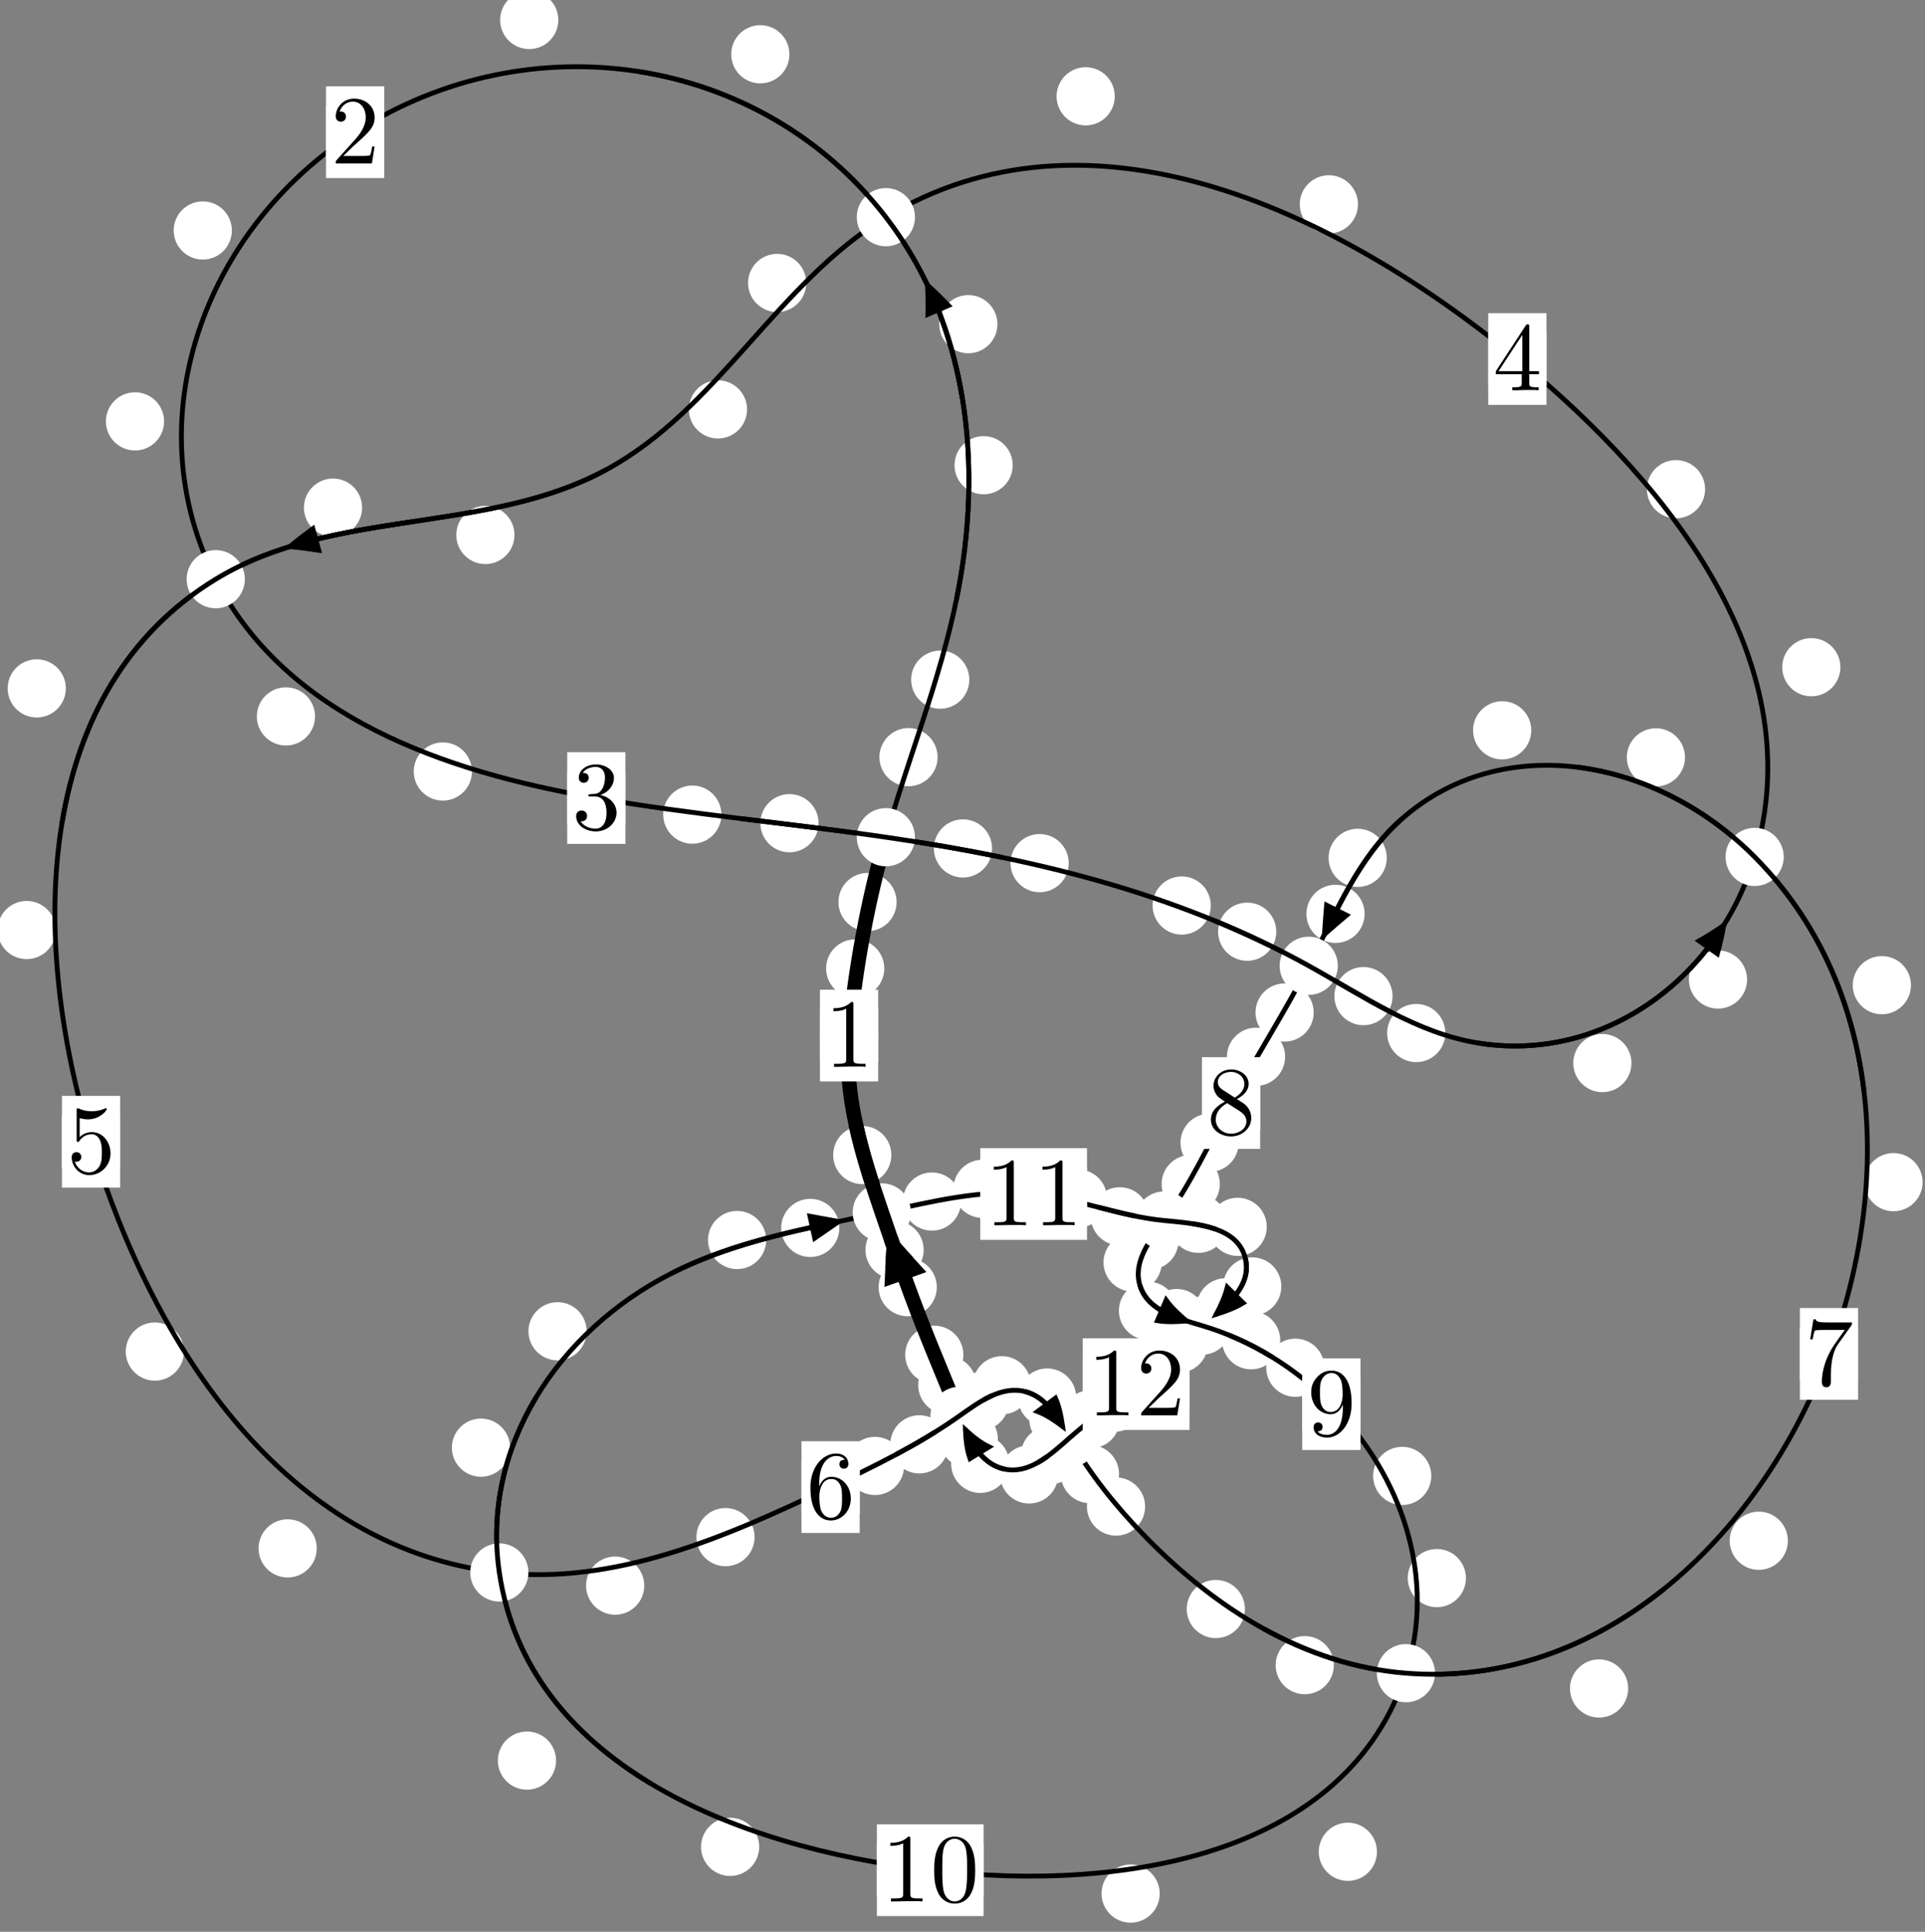 <?xml version="1.0"?>
<!-- Created by MetaPost 1.999 on 2021.07.05:2357 -->
<svg version="1.1" xmlns="http://www.w3.org/2000/svg" xmlns:xlink="http://www.w3.org/1999/xlink" width="197.745" height="198.436" viewBox="0 0 197.745 198.436">
<rect x="0" y="0" width="197.745" height="198.436" fill="#808080" stroke="none"/>
<!-- Original BoundingBox: -91.244598 -111.501221 106.500000 86.935226 -->
  <defs>
    <g transform="scale(0.01,0.01)" id="GLYPHcmr10_48">
      <path style="fill-rule: evenodd;" d="M460 -320C460 -400,455 -480,420 -554C374 -650,292 -666,250 -666C190 -666,117 -640,76 -547C44 -478,39 -400,39 -320C39 -245,43 -155,84 -79C127 2,200 22,249 22C303 22,379 1,423 -94C455 -163,460 -241,460 -320M249 -0C210 -0,151 -25,133 -121C122 -181,122 -273,122 -332C122 -396,122 -462,130 -516C149 -635,224 -644,249 -644C282 -644,348 -626,367 -527C377 -471,377 -395,377 -332C377 -257,377 -189,366 -125C351 -30,294 -0,249 -0"></path>
    </g>
    <g transform="scale(0.01,0.01)" id="GLYPHcmr10_49">
      <path style="fill-rule: evenodd;" d="M294 -640C294 -664,294 -666,271 -666C209 -602,121 -602,89 -602L89 -571C109 -571,168 -571,220 -597L220 -79C220 -43,217 -31,127 -31L95 -31L95 -0L257 -0L130 -3L217 -3L257 -3L297 -3L384 -3L419 -0L419 -31L387 -31C297 -31,294 -42,294 -79"></path>
    </g>
    <g transform="scale(0.01,0.01)" id="GLYPHcmr10_50">
      <path style="fill-rule: evenodd;" d="M127 -77L233 -180C389 -318,449 -372,449 -472C449 -586,359 -666,237 -666C124 -666,50 -574,50 -485C50 -429,100 -429,103 -429C120 -429,155 -441,155 -482C155 -508,137 -534,102 -534C94 -534,92 -534,89 -533C112 -598,166 -635,224 -635C315 -635,358 -554,358 -472C358 -392,308 -313,253 -251L61 -37C50 -26,50 -24,50 -0L421 -0L449 -174L424 -174C419 -144,412 -100,402 -85C395 -77,329 -77,307 -77"></path>
    </g>
    <g transform="scale(0.01,0.01)" id="GLYPHcmr10_51">
      <path style="fill-rule: evenodd;" d="M290 -352C372 -379,430 -449,430 -528C430 -610,342 -666,246 -666C145 -666,69 -606,69 -530C69 -497,91 -478,120 -478C151 -478,171 -500,171 -529C171 -579,124 -579,109 -579C140 -628,206 -641,242 -641C283 -641,338 -619,338 -529C338 -517,336 -459,310 -415C280 -367,246 -364,221 -363C213 -362,189 -360,182 -360C174 -359,167 -358,167 -348C167 -337,174 -337,191 -337L235 -337C317 -337,354 -269,354 -171C354 -35,285 -6,241 -6C198 -6,123 -23,88 -82C123 -77,154 -99,154 -137C154 -173,127 -193,98 -193C74 -193,42 -179,42 -135C42 -44,135 22,244 22C366 22,457 -69,457 -171C457 -253,394 -331,290 -352"></path>
    </g>
    <g transform="scale(0.01,0.01)" id="GLYPHcmr10_52">
      <path style="fill-rule: evenodd;" d="M294 -165L294 -78C294 -42,292 -31,218 -31L197 -31L197 -0L332 -0L238 -3L290 -3L332 -3L374 -3L427 -3L468 -0L468 -31L447 -31C373 -31,371 -42,371 -78L371 -165L471 -165L471 -196L371 -196L371 -651C371 -671,371 -677,355 -677C346 -677,343 -677,335 -665L28 -196L28 -165M300 -196L56 -196L300 -569"></path>
    </g>
    <g transform="scale(0.01,0.01)" id="GLYPHcmr10_53">
      <path style="fill-rule: evenodd;" d="M449 -201C449 -320,367 -420,259 -420C211 -420,168 -404,132 -369L132 -564C152 -558,185 -551,217 -551C340 -551,410 -642,410 -655C410 -661,407 -666,400 -666C399 -666,397 -666,392 -663C372 -654,323 -634,256 -634C216 -634,170 -641,123 -662C115 -665,113 -665,111 -665C101 -665,101 -657,101 -641L101 -345C101 -327,101 -319,115 -319C122 -319,124 -322,128 -328C139 -344,176 -398,257 -398C309 -398,334 -352,342 -334C358 -297,360 -258,360 -208C360 -173,360 -113,336 -71C312 -32,275 -6,229 -6C156 -6,99 -59,82 -118C85 -117,88 -116,99 -116C132 -116,149 -141,149 -165C149 -189,132 -214,99 -214C85 -214,50 -207,50 -161C50 -75,119 22,231 22C347 22,449 -74,449 -201"></path>
    </g>
    <g transform="scale(0.01,0.01)" id="GLYPHcmr10_54">
      <path style="fill-rule: evenodd;" d="M132 -328L132 -352C132 -605,256 -641,307 -641C331 -641,373 -635,395 -601C380 -601,340 -601,340 -556C340 -525,364 -510,386 -510C402 -510,432 -519,432 -558C432 -618,388 -666,305 -666C177 -666,42 -537,42 -316C42 -49,158 22,251 22C362 22,457 -72,457 -204C457 -331,368 -427,257 -427C189 -427,152 -376,132 -328M251 -6C188 -6,158 -66,152 -81C134 -128,134 -208,134 -226C134 -304,166 -404,256 -404C272 -404,318 -404,349 -342C367 -305,367 -254,367 -205C367 -157,367 -107,350 -71C320 -11,274 -6,251 -6"></path>
    </g>
    <g transform="scale(0.01,0.01)" id="GLYPHcmr10_55">
      <path style="fill-rule: evenodd;" d="M476 -609C485 -621,485 -623,485 -644L242 -644C120 -644,118 -657,114 -676L89 -676L56 -470L81 -470C84 -486,93 -549,106 -561C113 -567,191 -567,204 -567L411 -567C400 -551,321 -442,299 -409C209 -274,176 -135,176 -33C176 -23,176 22,222 22C268 22,268 -23,268 -33L268 -84C268 -139,271 -194,279 -248C283 -271,297 -357,341 -419"></path>
    </g>
    <g transform="scale(0.01,0.01)" id="GLYPHcmr10_56">
      <path style="fill-rule: evenodd;" d="M163 -457C117 -487,113 -521,113 -538C113 -599,178 -641,249 -641C322 -641,386 -589,386 -517C386 -460,347 -412,287 -377M309 -362C381 -399,430 -451,430 -517C430 -609,341 -666,250 -666C150 -666,69 -592,69 -499C69 -481,71 -436,113 -389C124 -377,161 -352,186 -335C128 -306,42 -250,42 -151C42 -45,144 22,249 22C362 22,457 -61,457 -168C457 -204,446 -249,408 -291C389 -312,373 -322,309 -362M209 -320L332 -242C360 -223,407 -193,407 -132C407 -58,332 -6,250 -6C164 -6,92 -68,92 -151C92 -209,124 -273,209 -320"></path>
    </g>
    <g transform="scale(0.01,0.01)" id="GLYPHcmr10_57">
      <path style="fill-rule: evenodd;" d="M367 -318L367 -286C367 -52,263 -6,205 -6C188 -6,134 -8,107 -42C151 -42,159 -71,159 -88C159 -119,135 -134,113 -134C97 -134,67 -125,67 -86C67 -19,121 22,206 22C335 22,457 -114,457 -329C457 -598,342 -666,253 -666C198 -666,149 -648,106 -603C65 -558,42 -516,42 -441C42 -316,130 -218,242 -218C303 -218,344 -260,367 -318M243 -241C227 -241,181 -241,150 -304C132 -341,132 -391,132 -440C132 -494,132 -541,153 -578C180 -628,218 -641,253 -641C299 -641,332 -607,349 -562C361 -530,365 -467,365 -421C365 -338,331 -241,243 -241"></path>
    </g>
  </defs>
  <path d="M90.839 99.481C90.839 98.689,90.524 97.928,89.964 97.368C89.403 96.807,88.643 96.493,87.85 96.493C87.058 96.493,86.298 96.807,85.737 97.368C85.177 97.928,84.862 98.689,84.862 99.481C84.862 100.274,85.177 101.034,85.737 101.595C86.298 102.155,87.058 102.47,87.85 102.47C88.643 102.47,89.403 102.155,89.964 101.595C90.524 101.034,90.839 100.274,90.839 99.481Z" style="fill: rgb(100%,100%,100%);stroke: none;"></path>
  <path d="M90.206 106.374C90.206 105.582,89.891 104.822,89.331 104.261C88.77 103.701,88.01 103.386,87.217 103.386C86.425 103.386,85.664 103.701,85.104 104.261C84.543 104.822,84.229 105.582,84.229 106.374C84.229 107.167,84.543 107.927,85.104 108.488C85.664 109.048,86.425 109.363,87.217 109.363C88.01 109.363,88.77 109.048,89.331 108.488C89.891 107.927,90.206 107.167,90.206 106.374Z" style="fill: rgb(100%,100%,100%);stroke: none;"></path>
  <path d="M96.314 77.775C96.314 76.982,95.999 76.222,95.439 75.661C94.878 75.101,94.118 74.786,93.326 74.786C92.533 74.786,91.773 75.101,91.212 75.661C90.652 76.222,90.337 76.982,90.337 77.775C90.337 78.567,90.652 79.328,91.212 79.888C91.773 80.448,92.533 80.763,93.326 80.763C94.118 80.763,94.878 80.448,95.439 79.888C95.999 79.328,96.314 78.567,96.314 77.775Z" style="fill: rgb(100%,100%,100%);stroke: none;"></path>
  <path d="M92.105 92.661C92.105 91.868,91.79 91.108,91.23 90.548C90.67 89.987,89.909 89.672,89.117 89.672C88.324 89.672,87.564 89.987,87.003 90.548C86.443 91.108,86.128 91.868,86.128 92.661C86.128 93.454,86.443 94.214,87.003 94.774C87.564 95.335,88.324 95.65,89.117 95.65C89.909 95.65,90.67 95.335,91.23 94.774C91.79 94.214,92.105 93.454,92.105 92.661Z" style="fill: rgb(100%,100%,100%);stroke: none;"></path>
  <path d="M104.03 47.788C104.03 46.995,103.716 46.235,103.155 45.675C102.595 45.114,101.834 44.799,101.042 44.799C100.249 44.799,99.489 45.114,98.928 45.675C98.368 46.235,98.053 46.995,98.053 47.788C98.053 48.581,98.368 49.341,98.928 49.901C99.489 50.462,100.249 50.777,101.042 50.777C101.834 50.777,102.595 50.462,103.155 49.901C103.716 49.341,104.03 48.581,104.03 47.788Z" style="fill: rgb(100%,100%,100%);stroke: none;"></path>
  <path d="M99.574 69.815C99.574 69.022,99.259 68.262,98.699 67.701C98.139 67.141,97.378 66.826,96.586 66.826C95.793 66.826,95.033 67.141,94.472 67.701C93.912 68.262,93.597 69.022,93.597 69.815C93.597 70.607,93.912 71.368,94.472 71.928C95.033 72.488,95.793 72.803,96.586 72.803C97.378 72.803,98.139 72.488,98.699 71.928C99.259 71.368,99.574 70.607,99.574 69.815Z" style="fill: rgb(100%,100%,100%);stroke: none;"></path>
  <path d="M81.091 5.577C81.091 4.784,80.776 4.024,80.216 3.463C79.655 2.903,78.895 2.588,78.102 2.588C77.31 2.588,76.55 2.903,75.989 3.463C75.429 4.024,75.114 4.784,75.114 5.577C75.114 6.369,75.429 7.129,75.989 7.69C76.55 8.25,77.31 8.565,78.102 8.565C78.895 8.565,79.655 8.25,80.216 7.69C80.776 7.129,81.091 6.369,81.091 5.577Z" style="fill: rgb(100%,100%,100%);stroke: none;"></path>
  <path d="M102.46 33.299C102.46 32.507,102.145 31.746,101.585 31.186C101.024 30.626,100.264 30.311,99.471 30.311C98.679 30.311,97.918 30.626,97.358 31.186C96.798 31.746,96.483 32.507,96.483 33.299C96.483 34.092,96.798 34.852,97.358 35.413C97.918 35.973,98.679 36.288,99.471 36.288C100.264 36.288,101.024 35.973,101.585 35.413C102.145 34.852,102.46 34.092,102.46 33.299Z" style="fill: rgb(100%,100%,100%);stroke: none;"></path>
  <path d="M23.818 23.674C23.818 22.882,23.503 22.122,22.943 21.561C22.383 21.001,21.622 20.686,20.83 20.686C20.037 20.686,19.277 21.001,18.716 21.561C18.156 22.122,17.841 22.882,17.841 23.674C17.841 24.467,18.156 25.227,18.716 25.788C19.277 26.348,20.037 26.663,20.83 26.663C21.622 26.663,22.383 26.348,22.943 25.788C23.503 25.227,23.818 24.467,23.818 23.674Z" style="fill: rgb(100%,100%,100%);stroke: none;"></path>
  <path d="M57.352 2.054C57.352 1.261,57.037 0.501,56.477 -0.06C55.917 -0.62,55.156 -0.935,54.364 -0.935C53.571 -0.935,52.811 -0.62,52.25 -0.06C51.69 0.501,51.375 1.261,51.375 2.054C51.375 2.846,51.69 3.606,52.25 4.167C52.811 4.727,53.571 5.042,54.364 5.042C55.156 5.042,55.917 4.727,56.477 4.167C57.037 3.606,57.352 2.846,57.352 2.054Z" style="fill: rgb(100%,100%,100%);stroke: none;"></path>
  <path d="M32.361 73.592C32.361 72.799,32.046 72.039,31.486 71.478C30.925 70.918,30.165 70.603,29.372 70.603C28.58 70.603,27.82 70.918,27.259 71.478C26.699 72.039,26.384 72.799,26.384 73.592C26.384 74.384,26.699 75.145,27.259 75.705C27.82 76.265,28.58 76.58,29.372 76.58C30.165 76.58,30.925 76.265,31.486 75.705C32.046 75.145,32.361 74.384,32.361 73.592Z" style="fill: rgb(100%,100%,100%);stroke: none;"></path>
  <path d="M16.855 43.285C16.855 42.492,16.54 41.732,15.98 41.171C15.419 40.611,14.659 40.296,13.867 40.296C13.074 40.296,12.314 40.611,11.753 41.171C11.193 41.732,10.878 42.492,10.878 43.285C10.878 44.077,11.193 44.837,11.753 45.398C12.314 45.958,13.074 46.273,13.867 46.273C14.659 46.273,15.419 45.958,15.98 45.398C16.54 44.837,16.855 44.077,16.855 43.285Z" style="fill: rgb(100%,100%,100%);stroke: none;"></path>
  <path d="M74.106 83.68C74.106 82.888,73.791 82.128,73.231 81.567C72.67 81.007,71.91 80.692,71.118 80.692C70.325 80.692,69.565 81.007,69.004 81.567C68.444 82.128,68.129 82.888,68.129 83.68C68.129 84.473,68.444 85.233,69.004 85.794C69.565 86.354,70.325 86.669,71.118 86.669C71.91 86.669,72.67 86.354,73.231 85.794C73.791 85.233,74.106 84.473,74.106 83.68Z" style="fill: rgb(100%,100%,100%);stroke: none;"></path>
  <path d="M48.48 79.25C48.48 78.457,48.165 77.697,47.604 77.137C47.044 76.576,46.284 76.261,45.491 76.261C44.698 76.261,43.938 76.576,43.378 77.137C42.817 77.697,42.502 78.457,42.502 79.25C42.502 80.043,42.817 80.803,43.378 81.363C43.938 81.924,44.698 82.239,45.491 82.239C46.284 82.239,47.044 81.924,47.604 81.363C48.165 80.803,48.48 80.043,48.48 79.25Z" style="fill: rgb(100%,100%,100%);stroke: none;"></path>
  <path d="M101.91 87.152C101.91 86.359,101.595 85.599,101.034 85.038C100.474 84.478,99.714 84.163,98.921 84.163C98.128 84.163,97.368 84.478,96.808 85.038C96.247 85.599,95.932 86.359,95.932 87.152C95.932 87.944,96.247 88.705,96.808 89.265C97.368 89.826,98.128 90.14,98.921 90.14C99.714 90.14,100.474 89.826,101.034 89.265C101.595 88.705,101.91 87.944,101.91 87.152Z" style="fill: rgb(100%,100%,100%);stroke: none;"></path>
  <path d="M84.087 84.56C84.087 83.768,83.772 83.007,83.211 82.447C82.651 81.886,81.891 81.572,81.098 81.572C80.305 81.572,79.545 81.886,78.985 82.447C78.424 83.007,78.109 83.768,78.109 84.56C78.109 85.353,78.424 86.113,78.985 86.674C79.545 87.234,80.305 87.549,81.098 87.549C81.891 87.549,82.651 87.234,83.211 86.674C83.772 86.113,84.087 85.353,84.087 84.56Z" style="fill: rgb(100%,100%,100%);stroke: none;"></path>
  <path d="M124.378 93.016C124.378 92.223,124.063 91.463,123.502 90.902C122.942 90.342,122.182 90.027,121.389 90.027C120.596 90.027,119.836 90.342,119.276 90.902C118.715 91.463,118.4 92.223,118.4 93.016C118.4 93.808,118.715 94.569,119.276 95.129C119.836 95.69,120.596 96.005,121.389 96.005C122.182 96.005,122.942 95.69,123.502 95.129C124.063 94.569,124.378 93.808,124.378 93.016Z" style="fill: rgb(100%,100%,100%);stroke: none;"></path>
  <path d="M109.783 88.663C109.783 87.87,109.468 87.11,108.908 86.549C108.347 85.989,107.587 85.674,106.795 85.674C106.002 85.674,105.242 85.989,104.681 86.549C104.121 87.11,103.806 87.87,103.806 88.663C103.806 89.455,104.121 90.216,104.681 90.776C105.242 91.337,106.002 91.651,106.795 91.651C107.587 91.651,108.347 91.337,108.908 90.776C109.468 90.216,109.783 89.455,109.783 88.663Z" style="fill: rgb(100%,100%,100%);stroke: none;"></path>
  <path d="M143.051 102.323C143.051 101.53,142.736 100.77,142.176 100.209C141.615 99.649,140.855 99.334,140.063 99.334C139.27 99.334,138.51 99.649,137.949 100.209C137.389 100.77,137.074 101.53,137.074 102.323C137.074 103.115,137.389 103.876,137.949 104.436C138.51 104.997,139.27 105.312,140.063 105.312C140.855 105.312,141.615 104.997,142.176 104.436C142.736 103.876,143.051 103.115,143.051 102.323Z" style="fill: rgb(100%,100%,100%);stroke: none;"></path>
  <path d="M131.106 95.706C131.106 94.913,130.791 94.153,130.23 93.593C129.67 93.032,128.91 92.717,128.117 92.717C127.324 92.717,126.564 93.032,126.004 93.593C125.443 94.153,125.128 94.913,125.128 95.706C125.128 96.499,125.443 97.259,126.004 97.819C126.564 98.38,127.324 98.695,128.117 98.695C128.91 98.695,129.67 98.38,130.23 97.819C130.791 97.259,131.106 96.499,131.106 95.706Z" style="fill: rgb(100%,100%,100%);stroke: none;"></path>
  <path d="M167.592 109.202C167.592 108.409,167.277 107.649,166.716 107.089C166.156 106.528,165.396 106.213,164.603 106.213C163.81 106.213,163.05 106.528,162.49 107.089C161.929 107.649,161.614 108.409,161.614 109.202C161.614 109.995,161.929 110.755,162.49 111.315C163.05 111.876,163.81 112.191,164.603 112.191C165.396 112.191,166.156 111.876,166.716 111.315C167.277 110.755,167.592 109.995,167.592 109.202Z" style="fill: rgb(100%,100%,100%);stroke: none;"></path>
  <path d="M148.47 106.115C148.47 105.322,148.155 104.562,147.594 104.001C147.034 103.441,146.274 103.126,145.481 103.126C144.688 103.126,143.928 103.441,143.368 104.001C142.807 104.562,142.492 105.322,142.492 106.115C142.492 106.907,142.807 107.668,143.368 108.228C143.928 108.789,144.688 109.104,145.481 109.104C146.274 109.104,147.034 108.789,147.594 108.228C148.155 107.668,148.47 106.907,148.47 106.115Z" style="fill: rgb(100%,100%,100%);stroke: none;"></path>
  <path d="M189.055 68.537C189.055 67.744,188.74 66.984,188.18 66.423C187.619 65.863,186.859 65.548,186.066 65.548C185.274 65.548,184.514 65.863,183.953 66.423C183.393 66.984,183.078 67.744,183.078 68.537C183.078 69.329,183.393 70.089,183.953 70.65C184.514 71.21,185.274 71.525,186.066 71.525C186.859 71.525,187.619 71.21,188.18 70.65C188.74 70.089,189.055 69.329,189.055 68.537Z" style="fill: rgb(100%,100%,100%);stroke: none;"></path>
  <path d="M179.471 100.617C179.471 99.825,179.156 99.064,178.595 98.504C178.035 97.943,177.275 97.629,176.482 97.629C175.689 97.629,174.929 97.943,174.369 98.504C173.808 99.064,173.493 99.825,173.493 100.617C173.493 101.41,173.808 102.17,174.369 102.731C174.929 103.291,175.689 103.606,176.482 103.606C177.275 103.606,178.035 103.291,178.595 102.731C179.156 102.17,179.471 101.41,179.471 100.617Z" style="fill: rgb(100%,100%,100%);stroke: none;"></path>
  <path d="M139.495 20.99C139.495 20.197,139.18 19.437,138.62 18.876C138.06 18.316,137.299 18.001,136.507 18.001C135.714 18.001,134.954 18.316,134.393 18.876C133.833 19.437,133.518 20.197,133.518 20.99C133.518 21.782,133.833 22.542,134.393 23.103C134.954 23.663,135.714 23.978,136.507 23.978C137.299 23.978,138.06 23.663,138.62 23.103C139.18 22.542,139.495 21.782,139.495 20.99Z" style="fill: rgb(100%,100%,100%);stroke: none;"></path>
  <path d="M175.155 50.251C175.155 49.458,174.84 48.698,174.28 48.138C173.719 47.577,172.959 47.262,172.166 47.262C171.374 47.262,170.613 47.577,170.053 48.138C169.492 48.698,169.178 49.458,169.178 50.251C169.178 51.044,169.492 51.804,170.053 52.364C170.613 52.925,171.374 53.24,172.166 53.24C172.959 53.24,173.719 52.925,174.28 52.364C174.84 51.804,175.155 51.044,175.155 50.251Z" style="fill: rgb(100%,100%,100%);stroke: none;"></path>
  <path d="M82.821 29.065C82.821 28.272,82.506 27.512,81.946 26.951C81.385 26.391,80.625 26.076,79.832 26.076C79.04 26.076,78.279 26.391,77.719 26.951C77.159 27.512,76.844 28.272,76.844 29.065C76.844 29.857,77.159 30.618,77.719 31.178C78.279 31.739,79.04 32.054,79.832 32.054C80.625 32.054,81.385 31.739,81.946 31.178C82.506 30.618,82.821 29.857,82.821 29.065Z" style="fill: rgb(100%,100%,100%);stroke: none;"></path>
  <path d="M114.515 9.893C114.515 9.1,114.2 8.34,113.639 7.779C113.079 7.219,112.319 6.904,111.526 6.904C110.733 6.904,109.973 7.219,109.413 7.779C108.852 8.34,108.537 9.1,108.537 9.893C108.537 10.685,108.852 11.445,109.413 12.006C109.973 12.566,110.733 12.881,111.526 12.881C112.319 12.881,113.079 12.566,113.639 12.006C114.2 11.445,114.515 10.685,114.515 9.893Z" style="fill: rgb(100%,100%,100%);stroke: none;"></path>
  <path d="M52.848 54.954C52.848 54.161,52.534 53.401,51.973 52.841C51.413 52.28,50.652 51.965,49.86 51.965C49.067 51.965,48.307 52.28,47.746 52.841C47.186 53.401,46.871 54.161,46.871 54.954C46.871 55.747,47.186 56.507,47.746 57.067C48.307 57.628,49.067 57.943,49.86 57.943C50.652 57.943,51.413 57.628,51.973 57.067C52.534 56.507,52.848 55.747,52.848 54.954Z" style="fill: rgb(100%,100%,100%);stroke: none;"></path>
  <path d="M76.741 42.054C76.741 41.261,76.426 40.501,75.865 39.941C75.305 39.38,74.545 39.065,73.752 39.065C72.959 39.065,72.199 39.38,71.639 39.941C71.078 40.501,70.763 41.261,70.763 42.054C70.763 42.847,71.078 43.607,71.639 44.167C72.199 44.728,72.959 45.043,73.752 45.043C74.545 45.043,75.305 44.728,75.865 44.167C76.426 43.607,76.741 42.847,76.741 42.054Z" style="fill: rgb(100%,100%,100%);stroke: none;"></path>
  <path d="M6.764 70.712C6.764 69.92,6.449 69.16,5.889 68.599C5.328 68.039,4.568 67.724,3.776 67.724C2.983 67.724,2.223 68.039,1.662 68.599C1.102 69.16,0.787 69.92,0.787 70.712C0.787 71.505,1.102 72.265,1.662 72.826C2.223 73.386,2.983 73.701,3.776 73.701C4.568 73.701,5.328 73.386,5.889 72.826C6.449 72.265,6.764 71.505,6.764 70.712Z" style="fill: rgb(100%,100%,100%);stroke: none;"></path>
  <path d="M37.198 52.146C37.198 51.353,36.883 50.593,36.323 50.032C35.762 49.472,35.002 49.157,34.209 49.157C33.417 49.157,32.656 49.472,32.096 50.032C31.535 50.593,31.221 51.353,31.221 52.146C31.221 52.938,31.535 53.698,32.096 54.259C32.656 54.819,33.417 55.134,34.209 55.134C35.002 55.134,35.762 54.819,36.323 54.259C36.883 53.698,37.198 52.938,37.198 52.146Z" style="fill: rgb(100%,100%,100%);stroke: none;"></path>
  <path d="M18.896 138.834C18.896 138.041,18.581 137.281,18.02 136.721C17.46 136.16,16.7 135.845,15.907 135.845C15.114 135.845,14.354 136.16,13.794 136.721C13.233 137.281,12.918 138.041,12.918 138.834C12.918 139.627,13.233 140.387,13.794 140.947C14.354 141.508,15.114 141.823,15.907 141.823C16.7 141.823,17.46 141.508,18.02 140.947C18.581 140.387,18.896 139.627,18.896 138.834Z" style="fill: rgb(100%,100%,100%);stroke: none;"></path>
  <path d="M5.733 95.533C5.733 94.741,5.418 93.981,4.857 93.42C4.297 92.86,3.537 92.545,2.744 92.545C1.951 92.545,1.191 92.86,0.631 93.42C0.07 93.981,-0.245 94.741,-0.245 95.533C-0.245 96.326,0.07 97.086,0.631 97.647C1.191 98.207,1.951 98.522,2.744 98.522C3.537 98.522,4.297 98.207,4.857 97.647C5.418 97.086,5.733 96.326,5.733 95.533Z" style="fill: rgb(100%,100%,100%);stroke: none;"></path>
  <path d="M66.18 162.878C66.18 162.085,65.865 161.325,65.305 160.764C64.744 160.204,63.984 159.889,63.192 159.889C62.399 159.889,61.639 160.204,61.078 160.764C60.518 161.325,60.203 162.085,60.203 162.878C60.203 163.67,60.518 164.43,61.078 164.991C61.639 165.551,62.399 165.866,63.192 165.866C63.984 165.866,64.744 165.551,65.305 164.991C65.865 164.43,66.18 163.67,66.18 162.878Z" style="fill: rgb(100%,100%,100%);stroke: none;"></path>
  <path d="M32.538 159.051C32.538 158.259,32.223 157.499,31.662 156.938C31.102 156.378,30.342 156.063,29.549 156.063C28.756 156.063,27.996 156.378,27.436 156.938C26.875 157.499,26.56 158.259,26.56 159.051C26.56 159.844,26.875 160.604,27.436 161.165C27.996 161.725,28.756 162.04,29.549 162.04C30.342 162.04,31.102 161.725,31.662 161.165C32.223 160.604,32.538 159.844,32.538 159.051Z" style="fill: rgb(100%,100%,100%);stroke: none;"></path>
  <path d="M92.871 150.582C92.871 149.79,92.556 149.03,91.995 148.469C91.435 147.909,90.675 147.594,89.882 147.594C89.089 147.594,88.329 147.909,87.769 148.469C87.208 149.03,86.893 149.79,86.893 150.582C86.893 151.375,87.208 152.135,87.769 152.696C88.329 153.256,89.089 153.571,89.882 153.571C90.675 153.571,91.435 153.256,91.995 152.696C92.556 152.135,92.871 151.375,92.871 150.582Z" style="fill: rgb(100%,100%,100%);stroke: none;"></path>
  <path d="M77.515 157.897C77.515 157.104,77.2 156.344,76.64 155.783C76.079 155.223,75.319 154.908,74.526 154.908C73.734 154.908,72.973 155.223,72.413 155.783C71.852 156.344,71.537 157.104,71.537 157.897C71.537 158.689,71.852 159.45,72.413 160.01C72.973 160.57,73.734 160.885,74.526 160.885C75.319 160.885,76.079 160.57,76.64 160.01C77.2 159.45,77.515 158.689,77.515 157.897Z" style="fill: rgb(100%,100%,100%);stroke: none;"></path>
  <path d="M103.646 143.955C103.646 143.162,103.331 142.402,102.77 141.841C102.21 141.281,101.45 140.966,100.657 140.966C99.864 140.966,99.104 141.281,98.544 141.841C97.983 142.402,97.668 143.162,97.668 143.955C97.668 144.747,97.983 145.507,98.544 146.068C99.104 146.628,99.864 146.943,100.657 146.943C101.45 146.943,102.21 146.628,102.77 146.068C103.331 145.507,103.646 144.747,103.646 143.955Z" style="fill: rgb(100%,100%,100%);stroke: none;"></path>
  <path d="M97.431 148.362C97.431 147.569,97.116 146.809,96.556 146.249C95.995 145.688,95.235 145.373,94.442 145.373C93.65 145.373,92.89 145.688,92.329 146.249C91.769 146.809,91.454 147.569,91.454 148.362C91.454 149.155,91.769 149.915,92.329 150.475C92.89 151.036,93.65 151.351,94.442 151.351C95.235 151.351,95.995 151.036,96.556 150.475C97.116 149.915,97.431 149.155,97.431 148.362Z" style="fill: rgb(100%,100%,100%);stroke: none;"></path>
  <path d="M110.554 143.556C110.554 142.763,110.239 142.003,109.679 141.443C109.119 140.882,108.358 140.567,107.566 140.567C106.773 140.567,106.013 140.882,105.452 141.443C104.892 142.003,104.577 142.763,104.577 143.556C104.577 144.349,104.892 145.109,105.452 145.669C106.013 146.23,106.773 146.545,107.566 146.545C108.358 146.545,109.119 146.23,109.679 145.669C110.239 145.109,110.554 144.349,110.554 143.556Z" style="fill: rgb(100%,100%,100%);stroke: none;"></path>
  <path d="M105.904 142.296C105.904 141.503,105.589 140.743,105.028 140.182C104.468 139.622,103.708 139.307,102.915 139.307C102.122 139.307,101.362 139.622,100.802 140.182C100.241 140.743,99.926 141.503,99.926 142.296C99.926 143.088,100.241 143.849,100.802 144.409C101.362 144.97,102.122 145.285,102.915 145.285C103.708 145.285,104.468 144.97,105.028 144.409C105.589 143.849,105.904 143.088,105.904 142.296Z" style="fill: rgb(100%,100%,100%);stroke: none;"></path>
  <path d="M114.953 151.421C114.953 150.628,114.638 149.868,114.077 149.307C113.517 148.747,112.757 148.432,111.964 148.432C111.171 148.432,110.411 148.747,109.851 149.307C109.29 149.868,108.975 150.628,108.975 151.421C108.975 152.213,109.29 152.973,109.851 153.534C110.411 154.094,111.171 154.409,111.964 154.409C112.757 154.409,113.517 154.094,114.077 153.534C114.638 152.973,114.953 152.213,114.953 151.421Z" style="fill: rgb(100%,100%,100%);stroke: none;"></path>
  <path d="M111.704 145.742C111.704 144.949,111.389 144.189,110.828 143.629C110.268 143.068,109.508 142.753,108.715 142.753C107.922 142.753,107.162 143.068,106.602 143.629C106.041 144.189,105.726 144.949,105.726 145.742C105.726 146.535,106.041 147.295,106.602 147.855C107.162 148.416,107.922 148.731,108.715 148.731C109.508 148.731,110.268 148.416,110.828 147.855C111.389 147.295,111.704 146.535,111.704 145.742Z" style="fill: rgb(100%,100%,100%);stroke: none;"></path>
  <path d="M127.884 165.28C127.884 164.487,127.569 163.727,127.009 163.167C126.448 162.606,125.688 162.291,124.895 162.291C124.103 162.291,123.343 162.606,122.782 163.167C122.222 163.727,121.907 164.487,121.907 165.28C121.907 166.073,122.222 166.833,122.782 167.393C123.343 167.954,124.103 168.269,124.895 168.269C125.688 168.269,126.448 167.954,127.009 167.393C127.569 166.833,127.884 166.073,127.884 165.28Z" style="fill: rgb(100%,100%,100%);stroke: none;"></path>
  <path d="M117.631 154.755C117.631 153.962,117.317 153.202,116.756 152.641C116.196 152.081,115.435 151.766,114.643 151.766C113.85 151.766,113.09 152.081,112.529 152.641C111.969 153.202,111.654 153.962,111.654 154.755C111.654 155.547,111.969 156.308,112.529 156.868C113.09 157.428,113.85 157.743,114.643 157.743C115.435 157.743,116.196 157.428,116.756 156.868C117.317 156.308,117.631 155.547,117.631 154.755Z" style="fill: rgb(100%,100%,100%);stroke: none;"></path>
  <path d="M167.253 173.443C167.253 172.65,166.938 171.89,166.377 171.33C165.817 170.769,165.057 170.454,164.264 170.454C163.471 170.454,162.711 170.769,162.151 171.33C161.59 171.89,161.275 172.65,161.275 173.443C161.275 174.236,161.59 174.996,162.151 175.556C162.711 176.117,163.471 176.432,164.264 176.432C165.057 176.432,165.817 176.117,166.377 175.556C166.938 174.996,167.253 174.236,167.253 173.443Z" style="fill: rgb(100%,100%,100%);stroke: none;"></path>
  <path d="M137.019 171.047C137.019 170.254,136.704 169.494,136.144 168.934C135.583 168.373,134.823 168.058,134.031 168.058C133.238 168.058,132.478 168.373,131.917 168.934C131.357 169.494,131.042 170.254,131.042 171.047C131.042 171.84,131.357 172.6,131.917 173.16C132.478 173.721,133.238 174.036,134.031 174.036C134.823 174.036,135.583 173.721,136.144 173.16C136.704 172.6,137.019 171.84,137.019 171.047Z" style="fill: rgb(100%,100%,100%);stroke: none;"></path>
  <path d="M197.5 121.432C197.5 120.64,197.185 119.879,196.625 119.319C196.064 118.759,195.304 118.444,194.511 118.444C193.719 118.444,192.958 118.759,192.398 119.319C191.837 119.879,191.523 120.64,191.523 121.432C191.523 122.225,191.837 122.985,192.398 123.546C192.958 124.106,193.719 124.421,194.511 124.421C195.304 124.421,196.064 124.106,196.625 123.546C197.185 122.985,197.5 122.225,197.5 121.432Z" style="fill: rgb(100%,100%,100%);stroke: none;"></path>
  <path d="M183.658 158.267C183.658 157.474,183.343 156.714,182.783 156.154C182.222 155.593,181.462 155.278,180.669 155.278C179.877 155.278,179.117 155.593,178.556 156.154C177.996 156.714,177.681 157.474,177.681 158.267C177.681 159.06,177.996 159.82,178.556 160.38C179.117 160.941,179.877 161.256,180.669 161.256C181.462 161.256,182.222 160.941,182.783 160.38C183.343 159.82,183.658 159.06,183.658 158.267Z" style="fill: rgb(100%,100%,100%);stroke: none;"></path>
  <path d="M173.09 77.798C173.09 77.005,172.775 76.245,172.215 75.684C171.654 75.124,170.894 74.809,170.101 74.809C169.309 74.809,168.549 75.124,167.988 75.684C167.428 76.245,167.113 77.005,167.113 77.798C167.113 78.59,167.428 79.35,167.988 79.911C168.549 80.471,169.309 80.786,170.101 80.786C170.894 80.786,171.654 80.471,172.215 79.911C172.775 79.35,173.09 78.59,173.09 77.798Z" style="fill: rgb(100%,100%,100%);stroke: none;"></path>
  <path d="M196.302 101.198C196.302 100.406,195.987 99.645,195.426 99.085C194.866 98.525,194.106 98.21,193.313 98.21C192.52 98.21,191.76 98.525,191.2 99.085C190.639 99.645,190.324 100.406,190.324 101.198C190.324 101.991,190.639 102.751,191.2 103.312C191.76 103.872,192.52 104.187,193.313 104.187C194.106 104.187,194.866 103.872,195.426 103.312C195.987 102.751,196.302 101.991,196.302 101.198Z" style="fill: rgb(100%,100%,100%);stroke: none;"></path>
  <path d="M142.456 88.121C142.456 87.328,142.141 86.568,141.58 86.007C141.02 85.447,140.26 85.132,139.467 85.132C138.674 85.132,137.914 85.447,137.354 86.007C136.793 86.568,136.478 87.328,136.478 88.121C136.478 88.913,136.793 89.674,137.354 90.234C137.914 90.795,138.674 91.109,139.467 91.109C140.26 91.109,141.02 90.795,141.58 90.234C142.141 89.674,142.456 88.913,142.456 88.121Z" style="fill: rgb(100%,100%,100%);stroke: none;"></path>
  <path d="M157.299 75.019C157.299 74.227,156.984 73.467,156.423 72.906C155.863 72.346,155.103 72.031,154.31 72.031C153.517 72.031,152.757 72.346,152.197 72.906C151.636 73.467,151.321 74.227,151.321 75.019C151.321 75.812,151.636 76.572,152.197 77.133C152.757 77.693,153.517 78.008,154.31 78.008C155.103 78.008,155.863 77.693,156.423 77.133C156.984 76.572,157.299 75.812,157.299 75.019Z" style="fill: rgb(100%,100%,100%);stroke: none;"></path>
  <path d="M134.949 104.007C134.949 103.214,134.634 102.454,134.074 101.893C133.513 101.333,132.753 101.018,131.96 101.018C131.168 101.018,130.408 101.333,129.847 101.893C129.287 102.454,128.972 103.214,128.972 104.007C128.972 104.799,129.287 105.56,129.847 106.12C130.408 106.681,131.168 106.995,131.96 106.995C132.753 106.995,133.513 106.681,134.074 106.12C134.634 105.56,134.949 104.799,134.949 104.007Z" style="fill: rgb(100%,100%,100%);stroke: none;"></path>
  <path d="M140.179 93.873C140.179 93.08,139.864 92.32,139.303 91.76C138.743 91.199,137.983 90.884,137.19 90.884C136.397 90.884,135.637 91.199,135.077 91.76C134.516 92.32,134.201 93.08,134.201 93.873C134.201 94.666,134.516 95.426,135.077 95.986C135.637 96.547,136.397 96.862,137.19 96.862C137.983 96.862,138.743 96.547,139.303 95.986C139.864 95.426,140.179 94.666,140.179 93.873Z" style="fill: rgb(100%,100%,100%);stroke: none;"></path>
  <path d="M127.244 117.385C127.244 116.592,126.929 115.832,126.368 115.271C125.808 114.711,125.048 114.396,124.255 114.396C123.462 114.396,122.702 114.711,122.142 115.271C121.581 115.832,121.266 116.592,121.266 117.385C121.266 118.177,121.581 118.938,122.142 119.498C122.702 120.059,123.462 120.373,124.255 120.373C125.048 120.373,125.808 120.059,126.368 119.498C126.929 118.938,127.244 118.177,127.244 117.385Z" style="fill: rgb(100%,100%,100%);stroke: none;"></path>
  <path d="M132.014 108.553C132.014 107.76,131.699 107,131.138 106.44C130.578 105.879,129.818 105.564,129.025 105.564C128.232 105.564,127.472 105.879,126.912 106.44C126.351 107,126.036 107.76,126.036 108.553C126.036 109.346,126.351 110.106,126.912 110.666C127.472 111.227,128.232 111.542,129.025 111.542C129.818 111.542,130.578 111.227,131.138 110.666C131.699 110.106,132.014 109.346,132.014 108.553Z" style="fill: rgb(100%,100%,100%);stroke: none;"></path>
  <path d="M121.061 127.44C121.061 126.648,120.746 125.887,120.186 125.327C119.625 124.766,118.865 124.451,118.072 124.451C117.28 124.451,116.52 124.766,115.959 125.327C115.399 125.887,115.084 126.648,115.084 127.44C115.084 128.233,115.399 128.993,115.959 129.554C116.52 130.114,117.28 130.429,118.072 130.429C118.865 130.429,119.625 130.114,120.186 129.554C120.746 128.993,121.061 128.233,121.061 127.44Z" style="fill: rgb(100%,100%,100%);stroke: none;"></path>
  <path d="M125.305 121.627C125.305 120.834,124.99 120.074,124.429 119.513C123.869 118.953,123.109 118.638,122.316 118.638C121.523 118.638,120.763 118.953,120.203 119.513C119.642 120.074,119.327 120.834,119.327 121.627C119.327 122.419,119.642 123.18,120.203 123.74C120.763 124.301,121.523 124.616,122.316 124.616C123.109 124.616,123.869 124.301,124.429 123.74C124.99 123.18,125.305 122.419,125.305 121.627Z" style="fill: rgb(100%,100%,100%);stroke: none;"></path>
  <path d="M120.916 134.641C120.916 133.849,120.601 133.089,120.04 132.528C119.48 131.968,118.72 131.653,117.927 131.653C117.134 131.653,116.374 131.968,115.814 132.528C115.253 133.089,114.938 133.849,114.938 134.641C114.938 135.434,115.253 136.194,115.814 136.755C116.374 137.315,117.134 137.63,117.927 137.63C118.72 137.63,119.48 137.315,120.04 136.755C120.601 136.194,120.916 135.434,120.916 134.641Z" style="fill: rgb(100%,100%,100%);stroke: none;"></path>
  <path d="M119.335 129.68C119.335 128.887,119.02 128.127,118.46 127.567C117.899 127.006,117.139 126.691,116.346 126.691C115.554 126.691,114.794 127.006,114.233 127.567C113.673 128.127,113.358 128.887,113.358 129.68C113.358 130.473,113.673 131.233,114.233 131.793C114.794 132.354,115.554 132.669,116.346 132.669C117.139 132.669,117.899 132.354,118.46 131.793C119.02 131.233,119.335 130.473,119.335 129.68Z" style="fill: rgb(100%,100%,100%);stroke: none;"></path>
  <path d="M131.514 137.672C131.514 136.879,131.199 136.119,130.638 135.558C130.078 134.998,129.318 134.683,128.525 134.683C127.732 134.683,126.972 134.998,126.412 135.558C125.851 136.119,125.536 136.879,125.536 137.672C125.536 138.464,125.851 139.225,126.412 139.785C126.972 140.345,127.732 140.66,128.525 140.66C129.318 140.66,130.078 140.345,130.638 139.785C131.199 139.225,131.514 138.464,131.514 137.672Z" style="fill: rgb(100%,100%,100%);stroke: none;"></path>
  <path d="M123.857 135.392C123.857 134.6,123.542 133.84,122.982 133.279C122.421 132.719,121.661 132.404,120.869 132.404C120.076 132.404,119.316 132.719,118.755 133.279C118.195 133.84,117.88 134.6,117.88 135.392C117.88 136.185,118.195 136.945,118.755 137.506C119.316 138.066,120.076 138.381,120.869 138.381C121.661 138.381,122.421 138.066,122.982 137.506C123.542 136.945,123.857 136.185,123.857 135.392Z" style="fill: rgb(100%,100%,100%);stroke: none;"></path>
  <path d="M147.029 151.608C147.029 150.815,146.714 150.055,146.154 149.494C145.593 148.934,144.833 148.619,144.04 148.619C143.248 148.619,142.488 148.934,141.927 149.494C141.367 150.055,141.052 150.815,141.052 151.608C141.052 152.4,141.367 153.16,141.927 153.721C142.488 154.281,143.248 154.596,144.04 154.596C144.833 154.596,145.593 154.281,146.154 153.721C146.714 153.16,147.029 152.4,147.029 151.608Z" style="fill: rgb(100%,100%,100%);stroke: none;"></path>
  <path d="M136.054 140.496C136.054 139.703,135.739 138.943,135.179 138.382C134.618 137.822,133.858 137.507,133.066 137.507C132.273 137.507,131.513 137.822,130.952 138.382C130.392 138.943,130.077 139.703,130.077 140.496C130.077 141.288,130.392 142.049,130.952 142.609C131.513 143.17,132.273 143.485,133.066 143.485C133.858 143.485,134.618 143.17,135.179 142.609C135.739 142.049,136.054 141.288,136.054 140.496Z" style="fill: rgb(100%,100%,100%);stroke: none;"></path>
  <path d="M141.448 190.217C141.448 189.424,141.133 188.664,140.572 188.104C140.012 187.543,139.252 187.228,138.459 187.228C137.666 187.228,136.906 187.543,136.346 188.104C135.785 188.664,135.47 189.424,135.47 190.217C135.47 191.01,135.785 191.77,136.346 192.33C136.906 192.891,137.666 193.206,138.459 193.206C139.252 193.206,140.012 192.891,140.572 192.33C141.133 191.77,141.448 191.01,141.448 190.217Z" style="fill: rgb(100%,100%,100%);stroke: none;"></path>
  <path d="M150.587 162.104C150.587 161.311,150.272 160.551,149.712 159.991C149.152 159.43,148.391 159.115,147.599 159.115C146.806 159.115,146.046 159.43,145.485 159.991C144.925 160.551,144.61 161.311,144.61 162.104C144.61 162.897,144.925 163.657,145.485 164.217C146.046 164.778,146.806 165.093,147.599 165.093C148.391 165.093,149.152 164.778,149.712 164.217C150.272 163.657,150.587 162.897,150.587 162.104Z" style="fill: rgb(100%,100%,100%);stroke: none;"></path>
  <path d="M77.988 189.71C77.988 188.917,77.673 188.157,77.113 187.596C76.552 187.036,75.792 186.721,75 186.721C74.207 186.721,73.447 187.036,72.886 187.596C72.326 188.157,72.011 188.917,72.011 189.71C72.011 190.503,72.326 191.263,72.886 191.823C73.447 192.384,74.207 192.699,75 192.699C75.792 192.699,76.552 192.384,77.113 191.823C77.673 191.263,77.988 190.503,77.988 189.71Z" style="fill: rgb(100%,100%,100%);stroke: none;"></path>
  <path d="M119.131 194.512C119.131 193.72,118.816 192.96,118.255 192.399C117.695 191.839,116.935 191.524,116.142 191.524C115.349 191.524,114.589 191.839,114.029 192.399C113.468 192.96,113.153 193.72,113.153 194.512C113.153 195.305,113.468 196.065,114.029 196.626C114.589 197.186,115.349 197.501,116.142 197.501C116.935 197.501,117.695 197.186,118.255 196.626C118.816 196.065,119.131 195.305,119.131 194.512Z" style="fill: rgb(100%,100%,100%);stroke: none;"></path>
  <path d="M52.396 148.705C52.396 147.912,52.081 147.152,51.521 146.592C50.96 146.031,50.2 145.716,49.408 145.716C48.615 145.716,47.855 146.031,47.294 146.592C46.734 147.152,46.419 147.912,46.419 148.705C46.419 149.498,46.734 150.258,47.294 150.818C47.855 151.379,48.615 151.694,49.408 151.694C50.2 151.694,50.96 151.379,51.521 150.818C52.081 150.258,52.396 149.498,52.396 148.705Z" style="fill: rgb(100%,100%,100%);stroke: none;"></path>
  <path d="M57.12 180.849C57.12 180.056,56.806 179.296,56.245 178.735C55.685 178.175,54.924 177.86,54.132 177.86C53.339 177.86,52.579 178.175,52.018 178.735C51.458 179.296,51.143 180.056,51.143 180.849C51.143 181.641,51.458 182.402,52.018 182.962C52.579 183.523,53.339 183.838,54.132 183.838C54.924 183.838,55.685 183.523,56.245 182.962C56.806 182.402,57.12 181.641,57.12 180.849Z" style="fill: rgb(100%,100%,100%);stroke: none;"></path>
  <path d="M78.707 127.376C78.707 126.583,78.392 125.823,77.832 125.262C77.271 124.702,76.511 124.387,75.719 124.387C74.926 124.387,74.166 124.702,73.605 125.262C73.045 125.823,72.73 126.583,72.73 127.376C72.73 128.168,73.045 128.928,73.605 129.489C74.166 130.049,74.926 130.364,75.719 130.364C76.511 130.364,77.271 130.049,77.832 129.489C78.392 128.928,78.707 128.168,78.707 127.376Z" style="fill: rgb(100%,100%,100%);stroke: none;"></path>
  <path d="M60.262 136.749C60.262 135.957,59.947 135.197,59.387 134.636C58.826 134.076,58.066 133.761,57.274 133.761C56.481 133.761,55.721 134.076,55.16 134.636C54.6 135.197,54.285 135.957,54.285 136.749C54.285 137.542,54.6 138.302,55.16 138.863C55.721 139.423,56.481 139.738,57.274 139.738C58.066 139.738,58.826 139.423,59.387 138.863C59.947 138.302,60.262 137.542,60.262 136.749Z" style="fill: rgb(100%,100%,100%);stroke: none;"></path>
  <path d="M98.723 123.425C98.723 122.632,98.408 121.872,97.847 121.312C97.287 120.751,96.527 120.436,95.734 120.436C94.941 120.436,94.181 120.751,93.621 121.312C93.06 121.872,92.745 122.632,92.745 123.425C92.745 124.218,93.06 124.978,93.621 125.538C94.181 126.099,94.941 126.414,95.734 126.414C96.527 126.414,97.287 126.099,97.847 125.538C98.408 124.978,98.723 124.218,98.723 123.425Z" style="fill: rgb(100%,100%,100%);stroke: none;"></path>
  <path d="M86.222 126.133C86.222 125.341,85.908 124.581,85.347 124.02C84.787 123.46,84.026 123.145,83.234 123.145C82.441 123.145,81.681 123.46,81.12 124.02C80.56 124.581,80.245 125.341,80.245 126.133C80.245 126.926,80.56 127.686,81.12 128.247C81.681 128.807,82.441 129.122,83.234 129.122C84.026 129.122,84.787 128.807,85.347 128.247C85.908 127.686,86.222 126.926,86.222 126.133Z" style="fill: rgb(100%,100%,100%);stroke: none;"></path>
  <path d="M113.716 123.111C113.716 122.319,113.401 121.559,112.84 120.998C112.28 120.438,111.52 120.123,110.727 120.123C109.934 120.123,109.174 120.438,108.614 120.998C108.053 121.559,107.738 122.319,107.738 123.111C107.738 123.904,108.053 124.664,108.614 125.225C109.174 125.785,109.934 126.1,110.727 126.1C111.52 126.1,112.28 125.785,112.84 125.225C113.401 124.664,113.716 123.904,113.716 123.111Z" style="fill: rgb(100%,100%,100%);stroke: none;"></path>
  <path d="M103.916 122.118C103.916 121.326,103.601 120.566,103.041 120.005C102.48 119.445,101.72 119.13,100.927 119.13C100.135 119.13,99.374 119.445,98.814 120.005C98.253 120.566,97.938 121.326,97.938 122.118C97.938 122.911,98.253 123.671,98.814 124.232C99.374 124.792,100.135 125.107,100.927 125.107C101.72 125.107,102.48 124.792,103.041 124.232C103.601 123.671,103.916 122.911,103.916 122.118Z" style="fill: rgb(100%,100%,100%);stroke: none;"></path>
  <path d="M126.093 125.708C126.093 124.916,125.778 124.156,125.217 123.595C124.657 123.035,123.897 122.72,123.104 122.72C122.311 122.72,121.551 123.035,120.991 123.595C120.43 124.156,120.115 124.916,120.115 125.708C120.115 126.501,120.43 127.261,120.991 127.822C121.551 128.382,122.311 128.697,123.104 128.697C123.897 128.697,124.657 128.382,125.217 127.822C125.778 127.261,126.093 126.501,126.093 125.708Z" style="fill: rgb(100%,100%,100%);stroke: none;"></path>
  <path d="M118.019 124.943C118.019 124.15,117.704 123.39,117.144 122.829C116.583 122.269,115.823 121.954,115.031 121.954C114.238 121.954,113.478 122.269,112.917 122.829C112.357 123.39,112.042 124.15,112.042 124.943C112.042 125.735,112.357 126.496,112.917 127.056C113.478 127.616,114.238 127.931,115.031 127.931C115.823 127.931,116.583 127.616,117.144 127.056C117.704 126.496,118.019 125.735,118.019 124.943Z" style="fill: rgb(100%,100%,100%);stroke: none;"></path>
  <path d="M131.623 132.144C131.623 131.352,131.309 130.592,130.748 130.031C130.188 129.471,129.427 129.156,128.635 129.156C127.842 129.156,127.082 129.471,126.521 130.031C125.961 130.592,125.646 131.352,125.646 132.144C125.646 132.937,125.961 133.697,126.521 134.258C127.082 134.818,127.842 135.133,128.635 135.133C129.427 135.133,130.188 134.818,130.748 134.258C131.309 133.697,131.623 132.937,131.623 132.144Z" style="fill: rgb(100%,100%,100%);stroke: none;"></path>
  <path d="M130.129 126.023C130.129 125.23,129.814 124.47,129.254 123.909C128.693 123.349,127.933 123.034,127.141 123.034C126.348 123.034,125.588 123.349,125.027 123.909C124.467 124.47,124.152 125.23,124.152 126.023C124.152 126.815,124.467 127.576,125.027 128.136C125.588 128.697,126.348 129.012,127.141 129.012C127.933 129.012,128.693 128.697,129.254 128.136C129.814 127.576,130.129 126.815,130.129 126.023Z" style="fill: rgb(100%,100%,100%);stroke: none;"></path>
  <path d="M124.08 138.019C124.08 137.226,123.765 136.466,123.205 135.906C122.644 135.345,121.884 135.03,121.091 135.03C120.299 135.03,119.539 135.345,118.978 135.906C118.418 136.466,118.103 137.226,118.103 138.019C118.103 138.812,118.418 139.572,118.978 140.132C119.539 140.693,120.299 141.008,121.091 141.008C121.884 141.008,122.644 140.693,123.205 140.132C123.765 139.572,124.08 138.812,124.08 138.019Z" style="fill: rgb(100%,100%,100%);stroke: none;"></path>
  <path d="M128.898 134.287C128.898 133.495,128.583 132.734,128.022 132.174C127.462 131.614,126.702 131.299,125.909 131.299C125.116 131.299,124.356 131.614,123.796 132.174C123.235 132.734,122.92 133.495,122.92 134.287C122.92 135.08,123.235 135.84,123.796 136.401C124.356 136.961,125.116 137.276,125.909 137.276C126.702 137.276,127.462 136.961,128.022 136.401C128.583 135.84,128.898 135.08,128.898 134.287Z" style="fill: rgb(100%,100%,100%);stroke: none;"></path>
  <path d="M117.461 144.091C117.461 143.298,117.146 142.538,116.586 141.977C116.025 141.417,115.265 141.102,114.472 141.102C113.68 141.102,112.92 141.417,112.359 141.977C111.799 142.538,111.484 143.298,111.484 144.091C111.484 144.883,111.799 145.644,112.359 146.204C112.92 146.765,113.68 147.079,114.472 147.079C115.265 147.079,116.025 146.765,116.586 146.204C117.146 145.644,117.461 144.883,117.461 144.091Z" style="fill: rgb(100%,100%,100%);stroke: none;"></path>
  <path d="M121.989 140.215C121.989 139.423,121.674 138.662,121.114 138.102C120.553 137.542,119.793 137.227,119 137.227C118.208 137.227,117.448 137.542,116.887 138.102C116.327 138.662,116.012 139.423,116.012 140.215C116.012 141.008,116.327 141.768,116.887 142.329C117.448 142.889,118.208 143.204,119 143.204C119.793 143.204,120.553 142.889,121.114 142.329C121.674 141.768,121.989 141.008,121.989 140.215Z" style="fill: rgb(100%,100%,100%);stroke: none;"></path>
  <path d="M110.854 149.476C110.854 148.684,110.539 147.923,109.978 147.363C109.418 146.802,108.658 146.488,107.865 146.488C107.072 146.488,106.312 146.802,105.752 147.363C105.191 147.923,104.876 148.684,104.876 149.476C104.876 150.269,105.191 151.029,105.752 151.59C106.312 152.15,107.072 152.465,107.865 152.465C108.658 152.465,109.418 152.15,109.978 151.59C110.539 151.029,110.854 150.269,110.854 149.476Z" style="fill: rgb(100%,100%,100%);stroke: none;"></path>
  <path d="M115.041 145.776C115.041 144.984,114.726 144.223,114.166 143.663C113.605 143.103,112.845 142.788,112.052 142.788C111.26 142.788,110.5 143.103,109.939 143.663C109.379 144.223,109.064 144.984,109.064 145.776C109.064 146.569,109.379 147.329,109.939 147.89C110.5 148.45,111.26 148.765,112.052 148.765C112.845 148.765,113.605 148.45,114.166 147.89C114.726 147.329,115.041 146.569,115.041 145.776Z" style="fill: rgb(100%,100%,100%);stroke: none;"></path>
  <path d="M103.683 150.367C103.683 149.575,103.368 148.815,102.807 148.254C102.247 147.694,101.487 147.379,100.694 147.379C99.901 147.379,99.141 147.694,98.581 148.254C98.02 148.815,97.705 149.575,97.705 150.367C97.705 151.16,98.02 151.92,98.581 152.481C99.141 153.041,99.901 153.356,100.694 153.356C101.487 153.356,102.247 153.041,102.807 152.481C103.368 151.92,103.683 151.16,103.683 150.367Z" style="fill: rgb(100%,100%,100%);stroke: none;"></path>
  <path d="M108.704 151.455C108.704 150.663,108.389 149.903,107.829 149.342C107.268 148.782,106.508 148.467,105.715 148.467C104.923 148.467,104.163 148.782,103.602 149.342C103.042 149.903,102.727 150.663,102.727 151.455C102.727 152.248,103.042 153.008,103.602 153.569C104.163 154.129,104.923 154.444,105.715 154.444C106.508 154.444,107.268 154.129,107.829 153.569C108.389 153.008,108.704 152.248,108.704 151.455Z" style="fill: rgb(100%,100%,100%);stroke: none;"></path>
  <path d="M100.3 142.283C100.3 141.49,99.985 140.73,99.425 140.169C98.864 139.609,98.104 139.294,97.311 139.294C96.519 139.294,95.759 139.609,95.198 140.169C94.638 140.73,94.323 141.49,94.323 142.283C94.323 143.075,94.638 143.836,95.198 144.396C95.759 144.957,96.519 145.272,97.311 145.272C98.104 145.272,98.864 144.957,99.425 144.396C99.985 143.836,100.3 143.075,100.3 142.283Z" style="fill: rgb(100%,100%,100%);stroke: none;"></path>
  <path d="M102.505 147.821C102.505 147.028,102.19 146.268,101.629 145.708C101.069 145.147,100.309 144.832,99.516 144.832C98.723 144.832,97.963 145.147,97.403 145.708C96.842 146.268,96.527 147.028,96.527 147.821C96.527 148.614,96.842 149.374,97.403 149.934C97.963 150.495,98.723 150.81,99.516 150.81C100.309 150.81,101.069 150.495,101.629 149.934C102.19 149.374,102.505 148.614,102.505 147.821Z" style="fill: rgb(100%,100%,100%);stroke: none;"></path>
  <path d="M96.234 132.221C96.234 131.428,95.919 130.668,95.358 130.107C94.798 129.547,94.038 129.232,93.245 129.232C92.452 129.232,91.692 129.547,91.132 130.107C90.571 130.668,90.256 131.428,90.256 132.221C90.256 133.013,90.571 133.774,91.132 134.334C91.692 134.894,92.452 135.209,93.245 135.209C94.038 135.209,94.798 134.894,95.358 134.334C95.919 133.774,96.234 133.013,96.234 132.221Z" style="fill: rgb(100%,100%,100%);stroke: none;"></path>
  <path d="M98.963 139.162C98.963 138.369,98.648 137.609,98.088 137.048C97.527 136.488,96.767 136.173,95.975 136.173C95.182 136.173,94.422 136.488,93.861 137.048C93.301 137.609,92.986 138.369,92.986 139.162C92.986 139.954,93.301 140.714,93.861 141.275C94.422 141.835,95.182 142.15,95.975 142.15C96.767 142.15,97.527 141.835,98.088 141.275C98.648 140.714,98.963 139.954,98.963 139.162Z" style="fill: rgb(100%,100%,100%);stroke: none;"></path>
  <path d="M91.564 118.646C91.564 117.854,91.249 117.094,90.688 116.533C90.128 115.973,89.367 115.658,88.575 115.658C87.782 115.658,87.022 115.973,86.461 116.533C85.901 117.094,85.586 117.854,85.586 118.646C85.586 119.439,85.901 120.199,86.461 120.76C87.022 121.32,87.782 121.635,88.575 121.635C89.367 121.635,90.128 121.32,90.688 120.76C91.249 120.199,91.564 119.439,91.564 118.646Z" style="fill: rgb(100%,100%,100%);stroke: none;"></path>
  <path d="M94.883 128.387C94.883 127.595,94.568 126.834,94.008 126.274C93.447 125.714,92.687 125.399,91.894 125.399C91.102 125.399,90.342 125.714,89.781 126.274C89.221 126.834,88.906 127.595,88.906 128.387C88.906 129.18,89.221 129.94,89.781 130.501C90.342 131.061,91.102 131.376,91.894 131.376C92.687 131.376,93.447 131.061,94.008 130.501C94.568 129.94,94.883 129.18,94.883 128.387Z" style="fill: rgb(100%,100%,100%);stroke: none;"></path>
  <path d="M87.217 106.374C87.85 99.481,89.117 92.661,91 86C93.326 77.775,96.586 69.815,98.281 61.433C101.042 47.788,99.471 33.299,91 22.309C78.102 5.577,54.364 2.054,36.483 13.582C20.83 23.674,13.867 43.285,22.161 59.496C29.372 73.592,45.491 79.25,61.257 81.976C71.118 83.68,81.098 84.56,91 86C98.921 87.152,106.795 88.663,114.466 90.951C121.389 93.016,128.117 95.706,134.437 99.207C140.063 102.323,145.481 106.115,151.85 107.143C164.603 109.202,176.482 100.617,180.245 88.023C186.066 68.537,172.166 50.251,155.87 36.878C136.507 20.99,111.526 9.893,91 22.309C79.832 29.065,73.752 42.054,62.244 48.267C49.86 54.954,34.209 52.146,22.161 59.496C3.776 70.712,2.744 95.533,9.355 117.281C15.907 138.834,29.549 159.051,51.292 161.524C63.192 162.878,74.526 157.897,85.319 152.756C89.882 150.582,94.442 148.362,98.567 145.437C100.657 143.955,102.915 142.296,105.368 142.96C107.566 143.556,108.715 145.742,109.849 147.723C111.964 151.421,114.643 154.755,117.614 157.805C124.895 165.28,134.031 171.047,144.424 171.871C164.264 173.443,180.669 158.267,187.882 139.073C194.511 121.432,193.313 101.198,180.245 88.023C170.101 77.798,154.31 75.019,143.982 84.136C139.467 88.121,137.19 93.873,134.437 99.207C131.96 104.007,129.025 108.553,126.458 113.305C124.255 117.385,122.316 121.627,119.581 125.374C118.072 127.44,116.346 129.68,117.113 132.086C117.927 134.641,120.869 135.392,123.479 136.17C128.525 137.672,133.066 140.496,136.765 144.241C144.04 151.608,147.599 162.104,144.424 171.871C138.459 190.217,116.142 194.512,95.557 192.11C75 189.71,54.132 180.849,51.292 161.524C49.408 148.705,57.274 136.749,69.003 130.788C75.719 127.376,83.234 126.133,90.584 124.541C95.734 123.425,100.927 122.118,106.18 122.651C110.727 123.111,115.031 124.943,119.581 125.374C123.104 125.708,127.141 126.023,127.934 129.275C128.635 132.144,125.909 134.287,123.479 136.17C121.091 138.019,119 140.215,116.706 142.179C114.472 144.091,112.052 145.776,109.849 147.723C107.865 149.476,105.715 151.455,103.16 150.902C100.694 150.367,99.516 147.821,98.567 145.437C97.311 142.283,95.975 139.162,94.732 136.002C93.245 132.221,91.894 128.387,90.584 124.541C88.575 118.646,86.647 112.588,87.217 106.374" style="stroke:rgb(0%,0%,0%); stroke-width: 0.498;stroke-linecap: round;stroke-linejoin: round;stroke-miterlimit: 10;fill: none;"></path>
  <path d="M87.217 106.374C87.85 99.481,89.117 92.661,91 86" style="stroke:rgb(0%,0%,0%); stroke-width: 1.494;stroke-linecap: round;stroke-linejoin: round;stroke-miterlimit: 10;fill: none;"></path>
  <path d="M98.567 145.437C97.311 142.283,95.975 139.162,94.732 136.002C93.245 132.221,91.894 128.387,90.584 124.541C88.575 118.646,86.647 112.588,87.217 106.374" style="stroke:rgb(0%,0%,0%); stroke-width: 1.494;stroke-linecap: round;stroke-linejoin: round;stroke-miterlimit: 10;fill: none;"></path>
  <path d="M93.989 86C93.989 85.207,93.674 84.447,93.113 83.887C92.553 83.326,91.793 83.011,91 83.011C90.207 83.011,89.447 83.326,88.887 83.887C88.326 84.447,88.011 85.207,88.011 86C88.011 86.793,88.326 87.553,88.887 88.113C89.447 88.674,90.207 88.989,91 88.989C91.793 88.989,92.553 88.674,93.113 88.113C93.674 87.553,93.989 86.793,93.989 86Z" style="fill: rgb(100%,100%,100%);stroke: none;"></path>
  <path d="M76.113 84.087C81.078 84.7,86.049 85.28,91 86C94.961 86.576,98.909 87.242,102.827 88.049" style="stroke:rgb(0%,0%,0%); stroke-width: 0.498;stroke-linecap: round;stroke-linejoin: round;stroke-miterlimit: 10;fill: none;"></path>
  <path d="M25.15 59.496C25.15 58.703,24.835 57.943,24.274 57.383C23.714 56.822,22.953 56.507,22.161 56.507C21.368 56.507,20.608 56.822,20.047 57.383C19.487 57.943,19.172 58.703,19.172 59.496C19.172 60.289,19.487 61.049,20.047 61.609C20.608 62.17,21.368 62.485,22.161 62.485C22.953 62.485,23.714 62.17,24.274 61.609C24.835 61.049,25.15 60.289,25.15 59.496Z" style="fill: rgb(100%,100%,100%);stroke: none;"></path>
  <path d="M42.076 53.633C35.11 54.685,28.185 55.821,22.161 59.496C12.968 65.104,8.114 74.114,6.384 84.439" style="stroke:rgb(0%,0%,0%); stroke-width: 0.498;stroke-linecap: round;stroke-linejoin: round;stroke-miterlimit: 10;fill: none;"></path>
  <path d="M137.426 99.207C137.426 98.414,137.111 97.654,136.551 97.094C135.99 96.533,135.23 96.218,134.437 96.218C133.645 96.218,132.884 96.533,132.324 97.094C131.764 97.654,131.449 98.414,131.449 99.207C131.449 100,131.764 100.76,132.324 101.32C132.884 101.881,133.645 102.196,134.437 102.196C135.23 102.196,135.99 101.881,136.551 101.32C137.111 100.76,137.426 100,137.426 99.207Z" style="fill: rgb(100%,100%,100%);stroke: none;"></path>
  <path d="M124.678 94.54C128.015 95.909,131.277 97.456,134.437 99.207C137.25 100.765,140.011 102.492,142.865 103.958" style="stroke:rgb(0%,0%,0%); stroke-width: 0.498;stroke-linecap: round;stroke-linejoin: round;stroke-miterlimit: 10;fill: none;"></path>
  <path d="M93.989 22.309C93.989 21.516,93.674 20.756,93.113 20.196C92.553 19.635,91.793 19.32,91 19.32C90.207 19.32,89.447 19.635,88.887 20.196C88.326 20.756,88.011 21.516,88.011 22.309C88.011 23.102,88.326 23.862,88.887 24.422C89.447 24.983,90.207 25.298,91 25.298C91.793 25.298,92.553 24.983,93.113 24.422C93.674 23.862,93.989 23.102,93.989 22.309Z" style="fill: rgb(100%,100%,100%);stroke: none;"></path>
  <path d="M98.853 40.876C97.746 34.174,95.236 27.804,91 22.309C84.551 13.943,75.392 8.879,65.61 7.348" style="stroke:rgb(0%,0%,0%); stroke-width: 0.498;stroke-linecap: round;stroke-linejoin: round;stroke-miterlimit: 10;fill: none;"></path>
  <path d="M54.28 161.524C54.28 160.732,53.965 159.971,53.405 159.411C52.844 158.85,52.084 158.536,51.292 158.536C50.499 158.536,49.739 158.85,49.178 159.411C48.618 159.971,48.303 160.732,48.303 161.524C48.303 162.317,48.618 163.077,49.178 163.638C49.739 164.198,50.499 164.513,51.292 164.513C52.084 164.513,52.844 164.198,53.405 163.638C53.965 163.077,54.28 162.317,54.28 161.524Z" style="fill: rgb(100%,100%,100%);stroke: none;"></path>
  <path d="M66.78 183.164C58.639 178.233,52.712 171.187,51.292 161.524C50.35 155.115,51.845 148.921,55.042 143.584" style="stroke:rgb(0%,0%,0%); stroke-width: 0.498;stroke-linecap: round;stroke-linejoin: round;stroke-miterlimit: 10;fill: none;"></path>
  <path d="M112.838 147.723C112.838 146.931,112.523 146.171,111.962 145.61C111.402 145.05,110.641 144.735,109.849 144.735C109.056 144.735,108.296 145.05,107.735 145.61C107.175 146.171,106.86 146.931,106.86 147.723C106.86 148.516,107.175 149.276,107.735 149.837C108.296 150.397,109.056 150.712,109.849 150.712C110.641 150.712,111.402 150.397,111.962 149.837C112.523 149.276,112.838 148.516,112.838 147.723Z" style="fill: rgb(100%,100%,100%);stroke: none;"></path>
  <path d="M113.266 144.938C112.107 145.842,110.951 146.75,109.849 147.723C108.857 148.6,107.824 149.533,106.719 150.178" style="stroke:rgb(0%,0%,0%); stroke-width: 0.498;stroke-linecap: round;stroke-linejoin: round;stroke-miterlimit: 10;fill: none;"></path>
  <path d="M183.233 88.023C183.233 87.231,182.918 86.471,182.358 85.91C181.797 85.35,181.037 85.035,180.245 85.035C179.452 85.035,178.692 85.35,178.131 85.91C177.571 86.471,177.256 87.231,177.256 88.023C177.256 88.816,177.571 89.576,178.131 90.137C178.692 90.697,179.452 91.012,180.245 91.012C181.037 91.012,181.797 90.697,182.358 90.137C182.918 89.576,183.233 88.816,183.233 88.023Z" style="fill: rgb(100%,100%,100%);stroke: none;"></path>
  <path d="M191.45 111.873C190.345 102.963,186.779 94.611,180.245 88.023C175.173 82.911,168.689 79.66,162.183 78.826" style="stroke:rgb(0%,0%,0%); stroke-width: 0.498;stroke-linecap: round;stroke-linejoin: round;stroke-miterlimit: 10;fill: none;"></path>
  <path d="M122.569 125.374C122.569 124.582,122.254 123.821,121.694 123.261C121.133 122.7,120.373 122.386,119.581 122.386C118.788 122.386,118.028 122.7,117.467 123.261C116.907 123.821,116.592 124.582,116.592 125.374C116.592 126.167,116.907 126.927,117.467 127.488C118.028 128.048,118.788 128.363,119.581 128.363C120.373 128.363,121.133 128.048,121.694 127.488C122.254 126.927,122.569 126.167,122.569 125.374Z" style="fill: rgb(100%,100%,100%);stroke: none;"></path>
  <path d="M112.879 124.023C115.092 124.593,117.306 125.158,119.581 125.374C121.342 125.541,123.232 125.703,124.781 126.23" style="stroke:rgb(0%,0%,0%); stroke-width: 0.498;stroke-linecap: round;stroke-linejoin: round;stroke-miterlimit: 10;fill: none;"></path>
  <path d="M147.412 171.871C147.412 171.078,147.097 170.318,146.537 169.757C145.976 169.197,145.216 168.882,144.424 168.882C143.631 168.882,142.871 169.197,142.31 169.757C141.75 170.318,141.435 171.078,141.435 171.871C141.435 172.663,141.75 173.423,142.31 173.984C142.871 174.544,143.631 174.859,144.424 174.859C145.216 174.859,145.976 174.544,146.537 173.984C147.097 173.423,147.412 172.663,147.412 171.871Z" style="fill: rgb(100%,100%,100%);stroke: none;"></path>
  <path d="M129.852 167.332C134.345 169.811,139.227 171.459,144.424 171.871C154.344 172.657,163.405 169.256,170.888 163.259" style="stroke:rgb(0%,0%,0%); stroke-width: 0.498;stroke-linecap: round;stroke-linejoin: round;stroke-miterlimit: 10;fill: none;"></path>
  <path d="M93.572 124.541C93.572 123.748,93.257 122.988,92.697 122.428C92.136 121.867,91.376 121.552,90.584 121.552C89.791 121.552,89.031 121.867,88.47 122.428C87.91 122.988,87.595 123.748,87.595 124.541C87.595 125.334,87.91 126.094,88.47 126.654C89.031 127.215,89.791 127.53,90.584 127.53C91.376 127.53,92.136 127.215,92.697 126.654C93.257 126.094,93.572 125.334,93.572 124.541Z" style="fill: rgb(100%,100%,100%);stroke: none;"></path>
  <path d="M92.592 130.296C91.904 128.384,91.239 126.464,90.584 124.541C89.579 121.594,88.595 118.605,87.933 115.577" style="stroke:rgb(0%,0%,0%); stroke-width: 1.494;stroke-linecap: round;stroke-linejoin: round;stroke-miterlimit: 10;fill: none;"></path>
  <path d="M126.468 136.17C126.468 135.377,126.153 134.617,125.593 134.056C125.032 133.496,124.272 133.181,123.479 133.181C122.687 133.181,121.926 133.496,121.366 134.056C120.805 134.617,120.49 135.377,120.49 136.17C120.49 136.962,120.805 137.722,121.366 138.283C121.926 138.843,122.687 139.158,123.479 139.158C124.272 139.158,125.032 138.843,125.593 138.283C126.153 137.722,126.468 136.962,126.468 136.17Z" style="fill: rgb(100%,100%,100%);stroke: none;"></path>
  <path d="M119.622 134.795C120.786 135.399,122.174 135.781,123.479 136.17C126.002 136.921,128.399 138.002,130.627 139.364" style="stroke:rgb(0%,0%,0%); stroke-width: 0.498;stroke-linecap: round;stroke-linejoin: round;stroke-miterlimit: 10;fill: none;"></path>
  <path d="M101.556 145.437C101.556 144.644,101.241 143.884,100.68 143.324C100.12 142.763,99.36 142.448,98.567 142.448C97.774 142.448,97.014 142.763,96.454 143.324C95.893 143.884,95.578 144.644,95.578 145.437C95.578 146.23,95.893 146.99,96.454 147.55C97.014 148.111,97.774 148.426,98.567 148.426C99.36 148.426,100.12 148.111,100.68 147.55C101.241 146.99,101.556 146.23,101.556 145.437Z" style="fill: rgb(100%,100%,100%);stroke: none;"></path>
  <path d="M92.108 149.378C94.334 148.186,96.505 146.899,98.567 145.437C99.612 144.696,100.699 143.91,101.831 143.394" style="stroke:rgb(0%,0%,0%); stroke-width: 0.498;stroke-linecap: round;stroke-linejoin: round;stroke-miterlimit: 10;fill: none;"></path>
  <path d="M94.732 136.002C93.542 132.977,92.44 129.919,91.376 126.847" style="stroke:rgb(0%,0%,0%); stroke-width: 0.498;stroke-linecap: round;stroke-linejoin: round;stroke-miterlimit: 10;fill: none;"></path>
  <path d="M94.725 130.559C93.597 129.332,92.482 128.093,91.376 126.847C91.277 128.511,91.189 130.175,91.119 131.84Z" style="stroke:rgb(0%,0%,0%); stroke-width: 0.498;fill: rgb(0%,0%,0%);"></path>
  <path d="M94.732 136.002C93.542 132.977,92.44 129.919,91.376 126.847" style="stroke:rgb(0%,0%,0%); stroke-width: 0.498;stroke-linecap: round;stroke-linejoin: round;stroke-miterlimit: 10;fill: none;"></path>
  <path d="M93.378 129.081C92.707 128.34,92.04 127.595,91.376 126.847C91.316 127.845,91.261 128.844,91.211 129.842Z" style="stroke:rgb(0%,0%,0%); stroke-width: 0.498;fill: rgb(0%,0%,0%);"></path>
  <path d="M98.281 61.433C100.49 50.517,99.926 39.061,95.275 29.288" style="stroke:rgb(0%,0%,0%); stroke-width: 0.498;stroke-linecap: round;stroke-linejoin: round;stroke-miterlimit: 10;fill: none;"></path>
  <path d="M97.427 31.379C96.736 30.657,96.019 29.959,95.275 29.288C95.327 30.289,95.34 31.289,95.318 32.288Z" style="stroke:rgb(0%,0%,0%); stroke-width: 0.498;fill: rgb(0%,0%,0%);"></path>
  <path d="M151.85 107.143C162.052 108.79,171.696 103.625,177.071 95.045" style="stroke:rgb(0%,0%,0%); stroke-width: 0.498;stroke-linecap: round;stroke-linejoin: round;stroke-miterlimit: 10;fill: none;"></path>
  <path d="M176.416 97.973C176.685 97.015,176.904 96.038,177.071 95.045C176.251 95.629,175.405 96.165,174.538 96.652Z" style="stroke:rgb(0%,0%,0%); stroke-width: 0.498;fill: rgb(0%,0%,0%);"></path>
  <path d="M62.244 48.267C52.337 53.617,40.339 52.889,29.767 56.148" style="stroke:rgb(0%,0%,0%); stroke-width: 0.498;stroke-linecap: round;stroke-linejoin: round;stroke-miterlimit: 10;fill: none;"></path>
  <path d="M32.137 54.309C31.328 54.9,30.536 55.511,29.767 56.148C30.761 56.241,31.753 56.369,32.744 56.523Z" style="stroke:rgb(0%,0%,0%); stroke-width: 0.498;fill: rgb(0%,0%,0%);"></path>
  <path d="M105.368 142.96C107.126 143.437,108.213 144.931,109.158 146.524" style="stroke:rgb(0%,0%,0%); stroke-width: 0.498;stroke-linecap: round;stroke-linejoin: round;stroke-miterlimit: 10;fill: none;"></path>
  <path d="M106.58 144.99C107.484 145.337,108.336 145.908,109.158 146.524C109.012 145.507,108.814 144.501,108.42 143.617Z" style="stroke:rgb(0%,0%,0%); stroke-width: 0.498;fill: rgb(0%,0%,0%);"></path>
  <path d="M143.982 84.136C140.37 87.324,138.19 91.643,136.053 95.974" style="stroke:rgb(0%,0%,0%); stroke-width: 0.498;stroke-linecap: round;stroke-linejoin: round;stroke-miterlimit: 10;fill: none;"></path>
  <path d="M136.271 92.982C136.187 93.976,136.119 94.975,136.053 95.974C136.806 95.314,137.56 94.656,138.323 94.012Z" style="stroke:rgb(0%,0%,0%); stroke-width: 0.498;fill: rgb(0%,0%,0%);"></path>
  <path d="M117.113 132.086C117.764 134.13,119.777 135.02,121.893 135.692" style="stroke:rgb(0%,0%,0%); stroke-width: 0.498;stroke-linecap: round;stroke-linejoin: round;stroke-miterlimit: 10;fill: none;"></path>
  <path d="M118.893 135.663C119.836 135.816,120.863 135.78,121.893 135.692C121.103 135.026,120.351 134.325,119.792 133.55Z" style="stroke:rgb(0%,0%,0%); stroke-width: 0.498;fill: rgb(0%,0%,0%);"></path>
  <path d="M69.003 130.788C74.376 128.058,80.26 126.717,86.162 125.475" style="stroke:rgb(0%,0%,0%); stroke-width: 0.498;stroke-linecap: round;stroke-linejoin: round;stroke-miterlimit: 10;fill: none;"></path>
  <path d="M83.694 127.181C84.512 126.607,85.336 126.04,86.162 125.475C85.178 125.29,84.195 125.109,83.21 124.936Z" style="stroke:rgb(0%,0%,0%); stroke-width: 0.498;fill: rgb(0%,0%,0%);"></path>
  <path d="M127.934 129.275C128.495 131.571,126.862 133.401,124.943 135.005" style="stroke:rgb(0%,0%,0%); stroke-width: 0.498;stroke-linecap: round;stroke-linejoin: round;stroke-miterlimit: 10;fill: none;"></path>
  <path d="M126.073 132.226C125.846 133.145,125.425 134.084,124.943 135.005C125.935 134.695,126.897 134.329,127.707 133.84Z" style="stroke:rgb(0%,0%,0%); stroke-width: 0.498;fill: rgb(0%,0%,0%);"></path>
  <path d="M103.16 150.902C101.187 150.474,100.039 148.759,99.172 146.869" style="stroke:rgb(0%,0%,0%); stroke-width: 0.498;stroke-linecap: round;stroke-linejoin: round;stroke-miterlimit: 10;fill: none;"></path>
  <path d="M101.602 148.629C100.738 148.211,99.931 147.574,99.172 146.869C99.211 147.904,99.33 148.925,99.646 149.832Z" style="stroke:rgb(0%,0%,0%); stroke-width: 0.498;fill: rgb(0%,0%,0%);"></path>
  <path d="M84.227 109.085L90.208 109.085L90.208 101.664L84.227 101.664Z" style="fill: rgb(100%,100%,100%);stroke: none;"></path>
  <path d="M84.227 111.085L90.208 111.085L90.208 103.664L84.227 103.664Z" style="fill: rgb(100%,100%,100%);stroke: none;"></path>
  <g transform="translate(84.727 109.585)" style="fill: rgb(0%,0%,0%);">
    <use xlink:href="#GLYPHcmr10_49"></use>
  </g>
  <path d="M33.492 16.292L39.473 16.292L39.473 8.872L33.492 8.872Z" style="fill: rgb(100%,100%,100%);stroke: none;"></path>
  <path d="M33.492 18.292L39.473 18.292L39.473 10.872L33.492 10.872Z" style="fill: rgb(100%,100%,100%);stroke: none;"></path>
  <g transform="translate(33.992 16.792)" style="fill: rgb(0%,0%,0%);">
    <use xlink:href="#GLYPHcmr10_50"></use>
  </g>
  <path d="M58.266 84.686L64.248 84.686L64.248 77.266L58.266 77.266Z" style="fill: rgb(100%,100%,100%);stroke: none;"></path>
  <path d="M58.266 86.686L64.248 86.686L64.248 79.266L58.266 79.266Z" style="fill: rgb(100%,100%,100%);stroke: none;"></path>
  <g transform="translate(58.766 85.186)" style="fill: rgb(0%,0%,0%);">
    <use xlink:href="#GLYPHcmr10_51"></use>
  </g>
  <path d="M152.879 39.589L158.86 39.589L158.86 32.168L152.879 32.168Z" style="fill: rgb(100%,100%,100%);stroke: none;"></path>
  <path d="M152.879 41.589L158.86 41.589L158.86 34.168L152.879 34.168Z" style="fill: rgb(100%,100%,100%);stroke: none;"></path>
  <g transform="translate(153.379 40.089)" style="fill: rgb(0%,0%,0%);">
    <use xlink:href="#GLYPHcmr10_52"></use>
  </g>
  <path d="M6.364 119.991L12.346 119.991L12.346 112.57L6.364 112.57Z" style="fill: rgb(100%,100%,100%);stroke: none;"></path>
  <path d="M6.364 121.991L12.346 121.991L12.346 114.57L6.364 114.57Z" style="fill: rgb(100%,100%,100%);stroke: none;"></path>
  <g transform="translate(6.864 120.491)" style="fill: rgb(0%,0%,0%);">
    <use xlink:href="#GLYPHcmr10_53"></use>
  </g>
  <path d="M82.329 155.466L88.31 155.466L88.31 148.045L82.329 148.045Z" style="fill: rgb(100%,100%,100%);stroke: none;"></path>
  <path d="M82.329 157.466L88.31 157.466L88.31 150.045L82.329 150.045Z" style="fill: rgb(100%,100%,100%);stroke: none;"></path>
  <g transform="translate(82.829 155.966)" style="fill: rgb(0%,0%,0%);">
    <use xlink:href="#GLYPHcmr10_54"></use>
  </g>
  <path d="M184.892 141.783L190.873 141.783L190.873 134.362L184.892 134.362Z" style="fill: rgb(100%,100%,100%);stroke: none;"></path>
  <path d="M184.892 143.783L190.873 143.783L190.873 136.362L184.892 136.362Z" style="fill: rgb(100%,100%,100%);stroke: none;"></path>
  <g transform="translate(185.392 142.283)" style="fill: rgb(0%,0%,0%);">
    <use xlink:href="#GLYPHcmr10_55"></use>
  </g>
  <path d="M123.468 116.016L129.449 116.016L129.449 108.595L123.468 108.595Z" style="fill: rgb(100%,100%,100%);stroke: none;"></path>
  <path d="M123.468 118.016L129.449 118.016L129.449 110.595L123.468 110.595Z" style="fill: rgb(100%,100%,100%);stroke: none;"></path>
  <g transform="translate(123.968 116.516)" style="fill: rgb(0%,0%,0%);">
    <use xlink:href="#GLYPHcmr10_56"></use>
  </g>
  <path d="M133.774 146.951L139.755 146.951L139.755 139.531L133.774 139.531Z" style="fill: rgb(100%,100%,100%);stroke: none;"></path>
  <path d="M133.774 148.951L139.755 148.951L139.755 141.531L133.774 141.531Z" style="fill: rgb(100%,100%,100%);stroke: none;"></path>
  <g transform="translate(134.274 147.451)" style="fill: rgb(0%,0%,0%);">
    <use xlink:href="#GLYPHcmr10_57"></use>
  </g>
  <path d="M90.076 194.82L101.039 194.82L101.039 187.399L90.076 187.399Z" style="fill: rgb(100%,100%,100%);stroke: none;"></path>
  <path d="M90.076 196.82L101.039 196.82L101.039 189.399L90.076 189.399Z" style="fill: rgb(100%,100%,100%);stroke: none;"></path>
  <g transform="translate(90.576 195.32)" style="fill: rgb(0%,0%,0%);">
    <use xlink:href="#GLYPHcmr10_49"></use>
    <use xlink:href="#GLYPHcmr10_48" x="5"></use>
  </g>
  <path d="M100.699 125.361L111.662 125.361L111.662 117.941L100.699 117.941Z" style="fill: rgb(100%,100%,100%);stroke: none;"></path>
  <path d="M100.699 127.361L111.662 127.361L111.662 119.941L100.699 119.941Z" style="fill: rgb(100%,100%,100%);stroke: none;"></path>
  <g transform="translate(101.199 125.861)" style="fill: rgb(0%,0%,0%);">
    <use xlink:href="#GLYPHcmr10_49"></use>
    <use xlink:href="#GLYPHcmr10_49" x="5"></use>
  </g>
  <path d="M111.225 144.889L122.188 144.889L122.188 137.469L111.225 137.469Z" style="fill: rgb(100%,100%,100%);stroke: none;"></path>
  <path d="M111.225 146.889L122.188 146.889L122.188 139.469L111.225 139.469Z" style="fill: rgb(100%,100%,100%);stroke: none;"></path>
  <g transform="translate(111.725 145.389)" style="fill: rgb(0%,0%,0%);">
    <use xlink:href="#GLYPHcmr10_49"></use>
    <use xlink:href="#GLYPHcmr10_50" x="5"></use>
  </g>
</svg>
